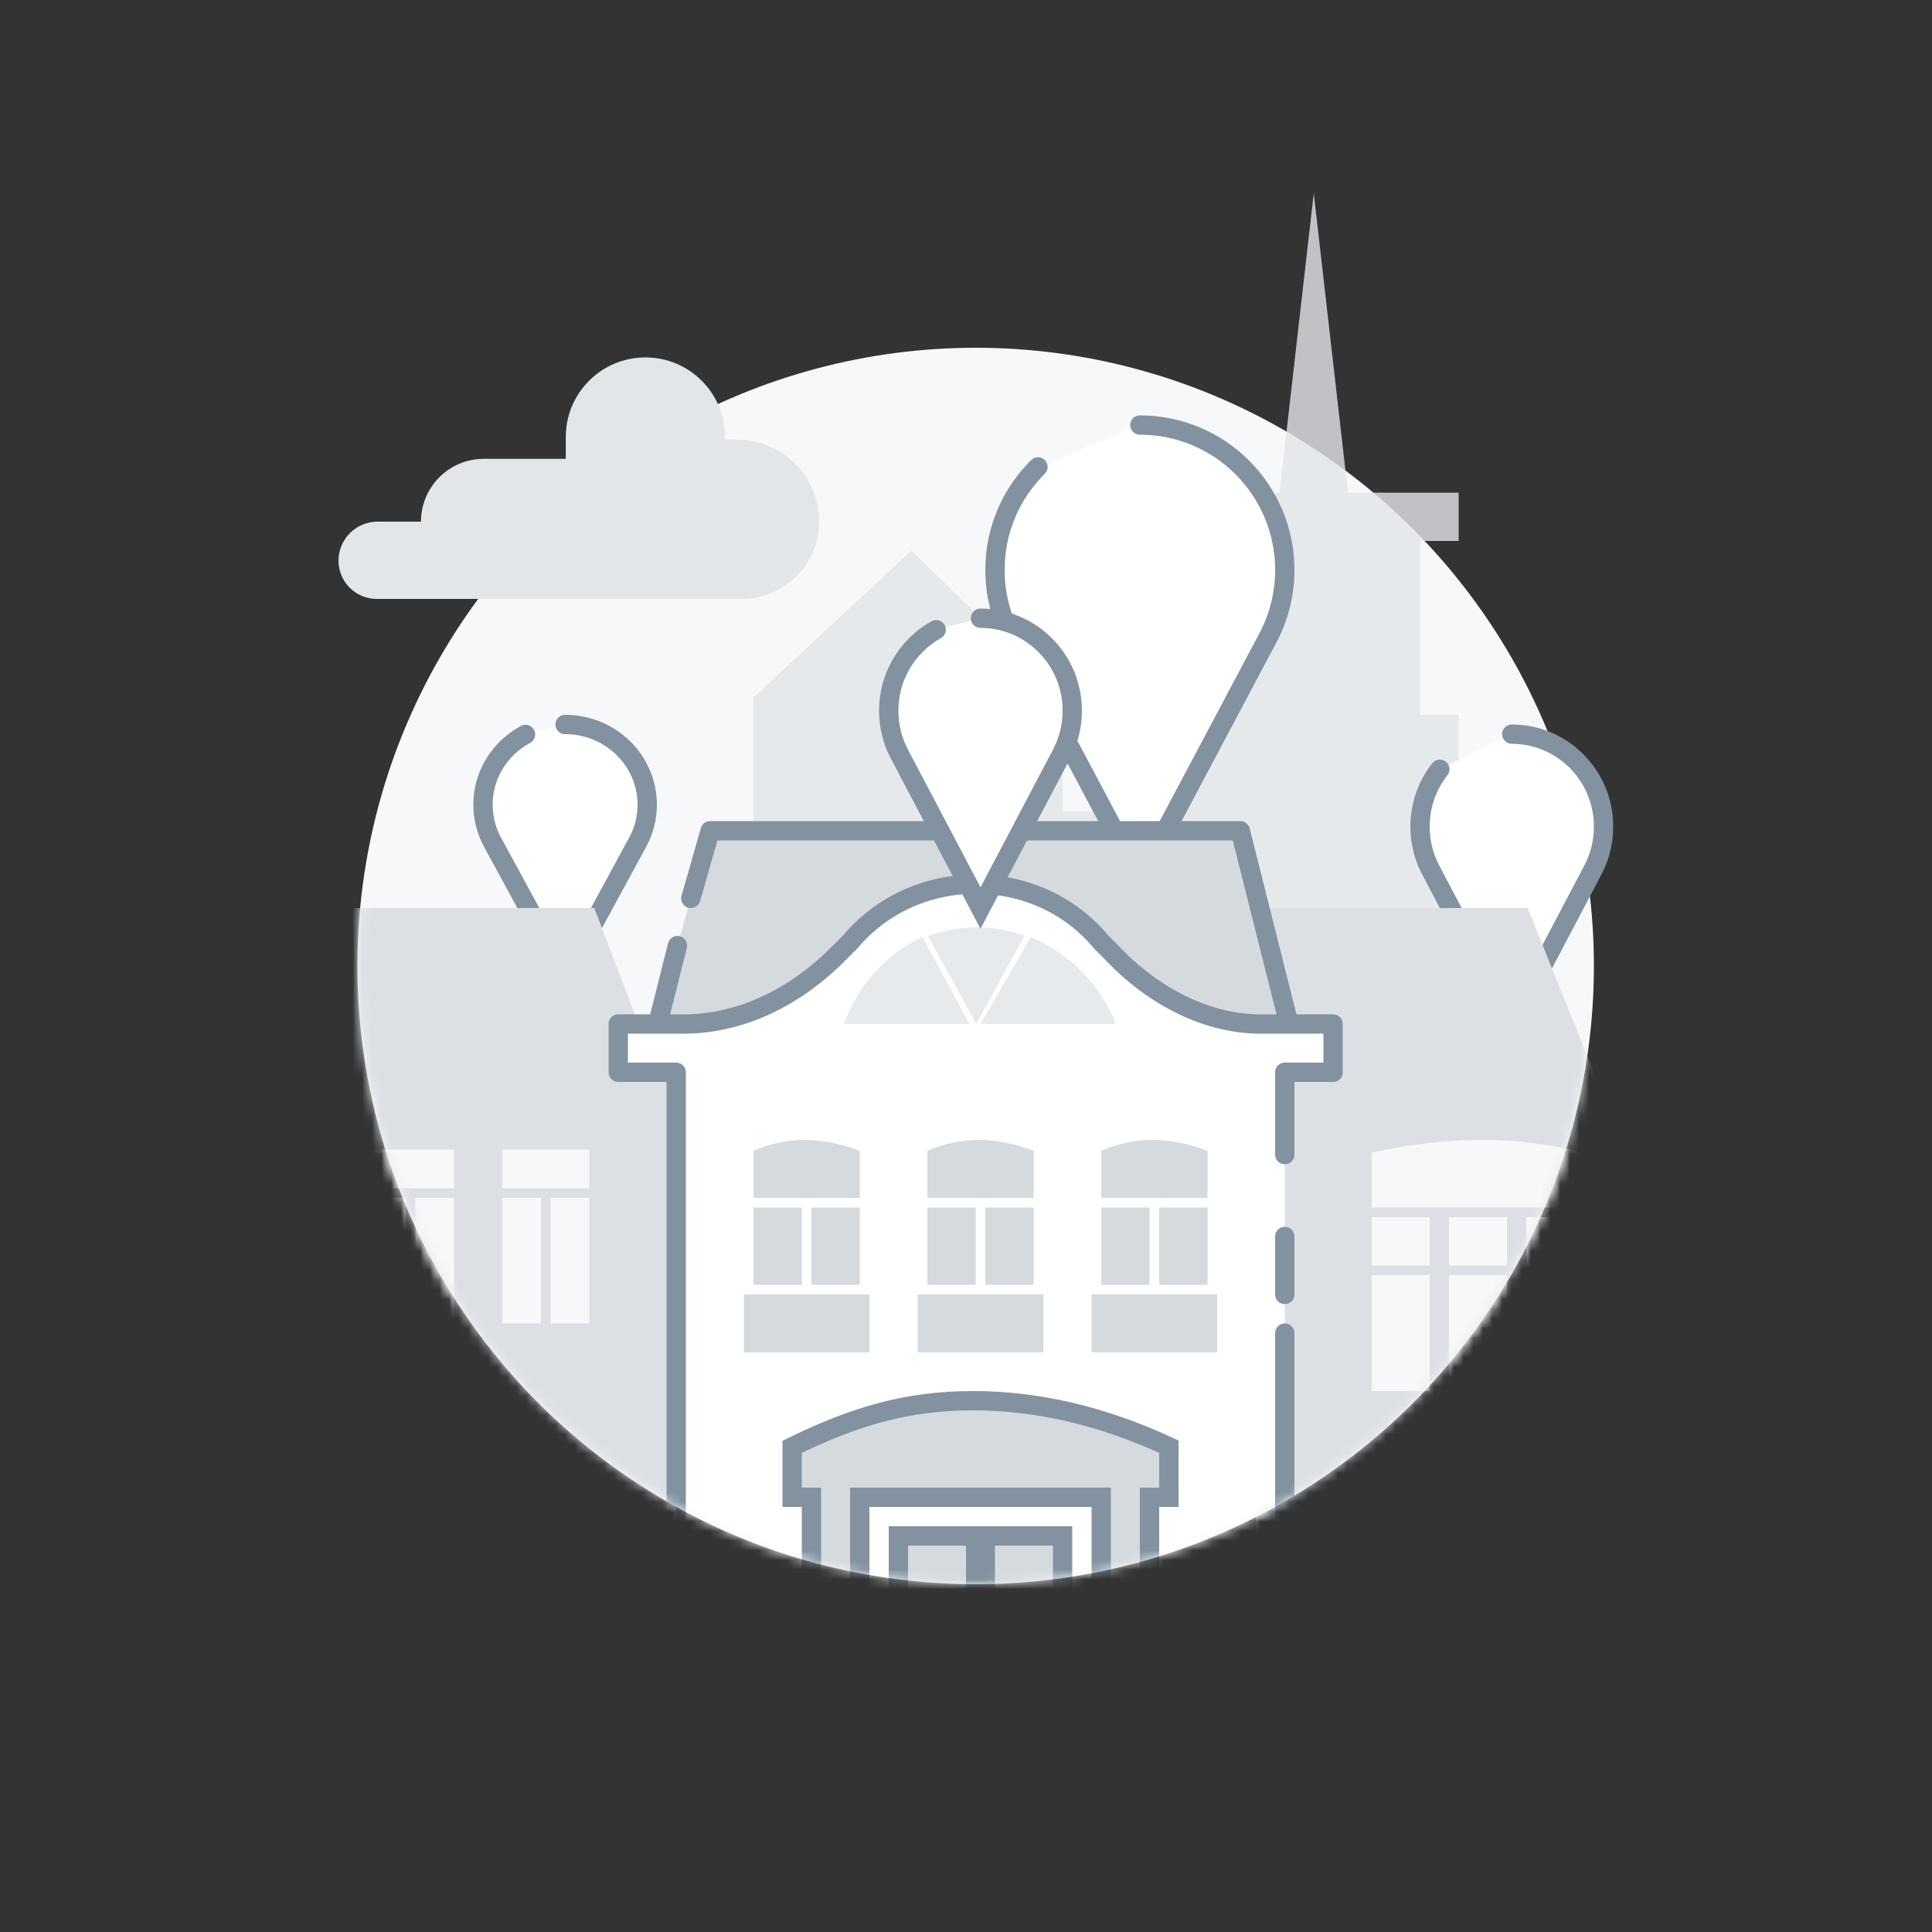 <svg xmlns="http://www.w3.org/2000/svg" xmlns:xlink="http://www.w3.org/1999/xlink" width="200" height="200" viewBox="0 0 200 200">
    <rect x="0" y="0" width="200" height="200" fill="#333333" stroke="none"/>
    <defs>
        <circle id="367f7z3qda" cx="64" cy="64" r="64"/>
        <circle id="89dnbadptb" cx="64" cy="64" r="64"/>
        <path id="1t6w52r8kd" d="M3.459 89.256H70.809V94.779H3.459z"/>
    </defs>
    <g fill="none" fill-rule="evenodd">
        <g>
            <path d="M0 0H200V200H0z"/>
            <g transform="translate(37 36)">
                <use fill="#F7F8F9" xlink:href="#367f7z3qda"/>
            </g>
            <path fill="#E3E6E9" d="M136 20l3.543 31H151v5h-4v18h4v10h4l.001 43.888L78 128V72.207L94.34 57 110 72.207V84h11V74h4V56h-4v-5h11.457L136 20z" opacity=".801"/>
            <g fill="#FFF" stroke="#8392A1" stroke-linecap="round" stroke-width="2">
                <path d="M9.5 0C14.747 0 19 4.287 19 9.574c0 1.63-.404 3.163-1.116 4.506L9.5 30 1.107 14.065C.4 12.725 0 11.197 0 9.575c0-2.245.767-4.31 2.05-5.942" transform="translate(147 76)"/>
            </g>
            <g fill="#FFF" stroke="#8392A1" stroke-linecap="round" stroke-width="2">
                <path d="M15 0c8.284 0 15 6.716 15 15 0 2.552-.637 4.955-1.761 7.059-.282.526-4.694 8.84-13.239 24.941C6.45 30.89 2.032 22.567 1.748 22.034.632 19.936 0 17.542 0 15c0-4.172 1.703-7.945 4.451-10.664" transform="translate(103 44)"/>
            </g>
            <path fill="#E3E6E9" d="M39 62H76.79c4.424 0 8.01-3.586 8.01-8.01 0-.08-.001-.16-.004-.24-.137-4.596-3.903-8.25-8.5-8.25h-1.24v-.256c0-4.553-3.69-8.244-8.244-8.244-4.552 0-8.243 3.69-8.243 8.244V47.5h-8.489c-3.59 0-6.5 2.91-6.5 6.5h-4.493c-2.217 0-4.02 1.784-4.043 4-.024 2.186 1.73 3.976 3.915 4H39z"/>
            <g fill="#FFF" stroke="#8392A1" stroke-linecap="round" stroke-width="2">
                <path d="M8.5 0C13.194 0 17 3.715 17 8.298c0 1.412-.361 2.74-.998 3.905-.16.29-2.66 4.89-7.502 13.797C3.655 17.088 1.151 12.484.99 12.19.359 11.028 0 9.703 0 8.297 0 6.82.395 5.434 1.088 4.233c.776-1.345 1.925-2.458 3.31-3.204" transform="translate(50 75)"/>
            </g>
            <g transform="translate(37 36)">
                <mask id="15cvhcfpbc" fill="#fff">
                    <use xlink:href="#89dnbadptb"/>
                </mask>
                <path fill="#DCE0E4" d="M121.143 58L128 75 128 84 129 84 129 135 93 135 93 94 92 94 92 58zM-3 58L24.524 58 31 75 33 75 33 135-3 135z" mask="url(#15cvhcfpbc)"/>
                <path fill="#F7F8F9" d="M119 96v12h-6V96h6zm-8 0v12h-6V96h6zm16 0v12h-6V96h6zm-8-6v5h-6v-5h6zm-8 0v5h-6v-5h6zm16 0v5h-6v-5h6zm-10.62-8c3.54 0 7.08.438 10.62 1.313V89h-22v-5.688c4.046-.874 7.84-1.312 11.38-1.312zM6 88v13h4V88H6zm-5 0v13h4V88H1zm19 0v13h4V88h-4zm-5 0v13h4V88h-4zM1 83v4h9v-4H1zm14 0v4h9v-4h-9z" mask="url(#15cvhcfpbc)"/>
                <g mask="url(#15cvhcfpbc)">
                    <g>
                        <path fill="#D5DADE" stroke="#8392A0" stroke-linecap="round" stroke-linejoin="round" stroke-width="2" d="M66.486 7l-2-7H9.603L3.568 24h67.35l-3.045-12.11" transform="matrix(-1 0 0 1 101 50)"/>
                        <path fill="#FFF" stroke="#8392A1" stroke-linecap="round" stroke-linejoin="round" stroke-width="2" d="M5 33.523V25H0v-5h7c5.918.176 11.698-2.877 16-7.477l1-1c3.222-3.884 7.97-6 13-6 4.942 0 9.705 2.084 13 6l1 1c4.515 4.613 10.376 7.692 17 7.477h6v5h-6v64.523L5 89V52" transform="matrix(-1 0 0 1 101 50)"/>
                        <g transform="matrix(-1 0 0 1 101 50) matrix(1 0 0 -1 0 184.035)">
                            <use fill="#FFF" xlink:href="#1t6w52r8kd"/>
                            <use fill="#00070F" fill-opacity=".05" xlink:href="#1t6w52r8kd"/>
                        </g>
                        <path fill="#D5DADE" d="M31.294 11l5.2 9h-14c1.591-4.06 4.783-7.319 8.8-9zm19.353 9h-13l4.856-9c3.715 1.707 6.665 4.959 8.144 9zM36.871 10c1.774 0 3.478.315 5.065.894L36.948 20l-5.012-9.152c1.55-.55 3.21-.848 4.935-.848z" opacity=".556" transform="matrix(-1 0 0 1 101 50)"/>
                        <path fill="#D5DADE" stroke="#8392A1" stroke-width="2" d="M45 73v20h-9V73h9zm-8 0v20h-9V73h9zm.297-14C44.01 59 49.5 60.585 56 63.774h0V69h-2v19h-5V69H24v21h-5V69h-2v-5.242C23.84 60.582 30.605 59 37.297 59z" transform="matrix(-1 0 0 1 101 50)"/>
                        <path fill="#D5DADE" d="M25 48v6H12v-6h13zm18 0v6H30v-6h13zm18 0v6H48v-6h13zm-37-9v8h-5v-8h5zm-6 0v8h-5v-8h5zm24 0v8h-5v-8h5zm-6 0v8h-5v-8h5zm24 0v8h-5v-8h5zm-6 0v8h-5v-8h5zm-35.31-7c1.77 0 3.54.375 5.31 1.125V38H13v-4.875c2.023-.75 3.92-1.125 5.69-1.125zm18 0c1.77 0 3.54.375 5.31 1.125V38H31v-4.875c2.023-.75 3.92-1.125 5.69-1.125zm18 0c1.77 0 3.54.375 5.31 1.125V38H49v-4.875c2.023-.75 3.92-1.125 5.69-1.125z" transform="matrix(-1 0 0 1 101 50)"/>
                        <path stroke="#8392A1" stroke-linecap="round" stroke-width="2" d="M5 48L5 42" transform="matrix(-1 0 0 1 101 50)"/>
                    </g>
                </g>
            </g>
            <g fill="#FFF" stroke="#8392A1" stroke-linecap="round" stroke-width="2">
                <path d="M9.5 0C14.747 0 19 4.287 19 9.574c0 1.63-.404 3.163-1.116 4.506L9.5 30 1.107 14.065C.4 12.725 0 11.197 0 9.575 0 7.87.442 6.27 1.216 4.883c.867-1.552 2.15-2.836 3.698-3.697" transform="translate(92 64)"/>
            </g>
        </g>
    </g>
</svg>
